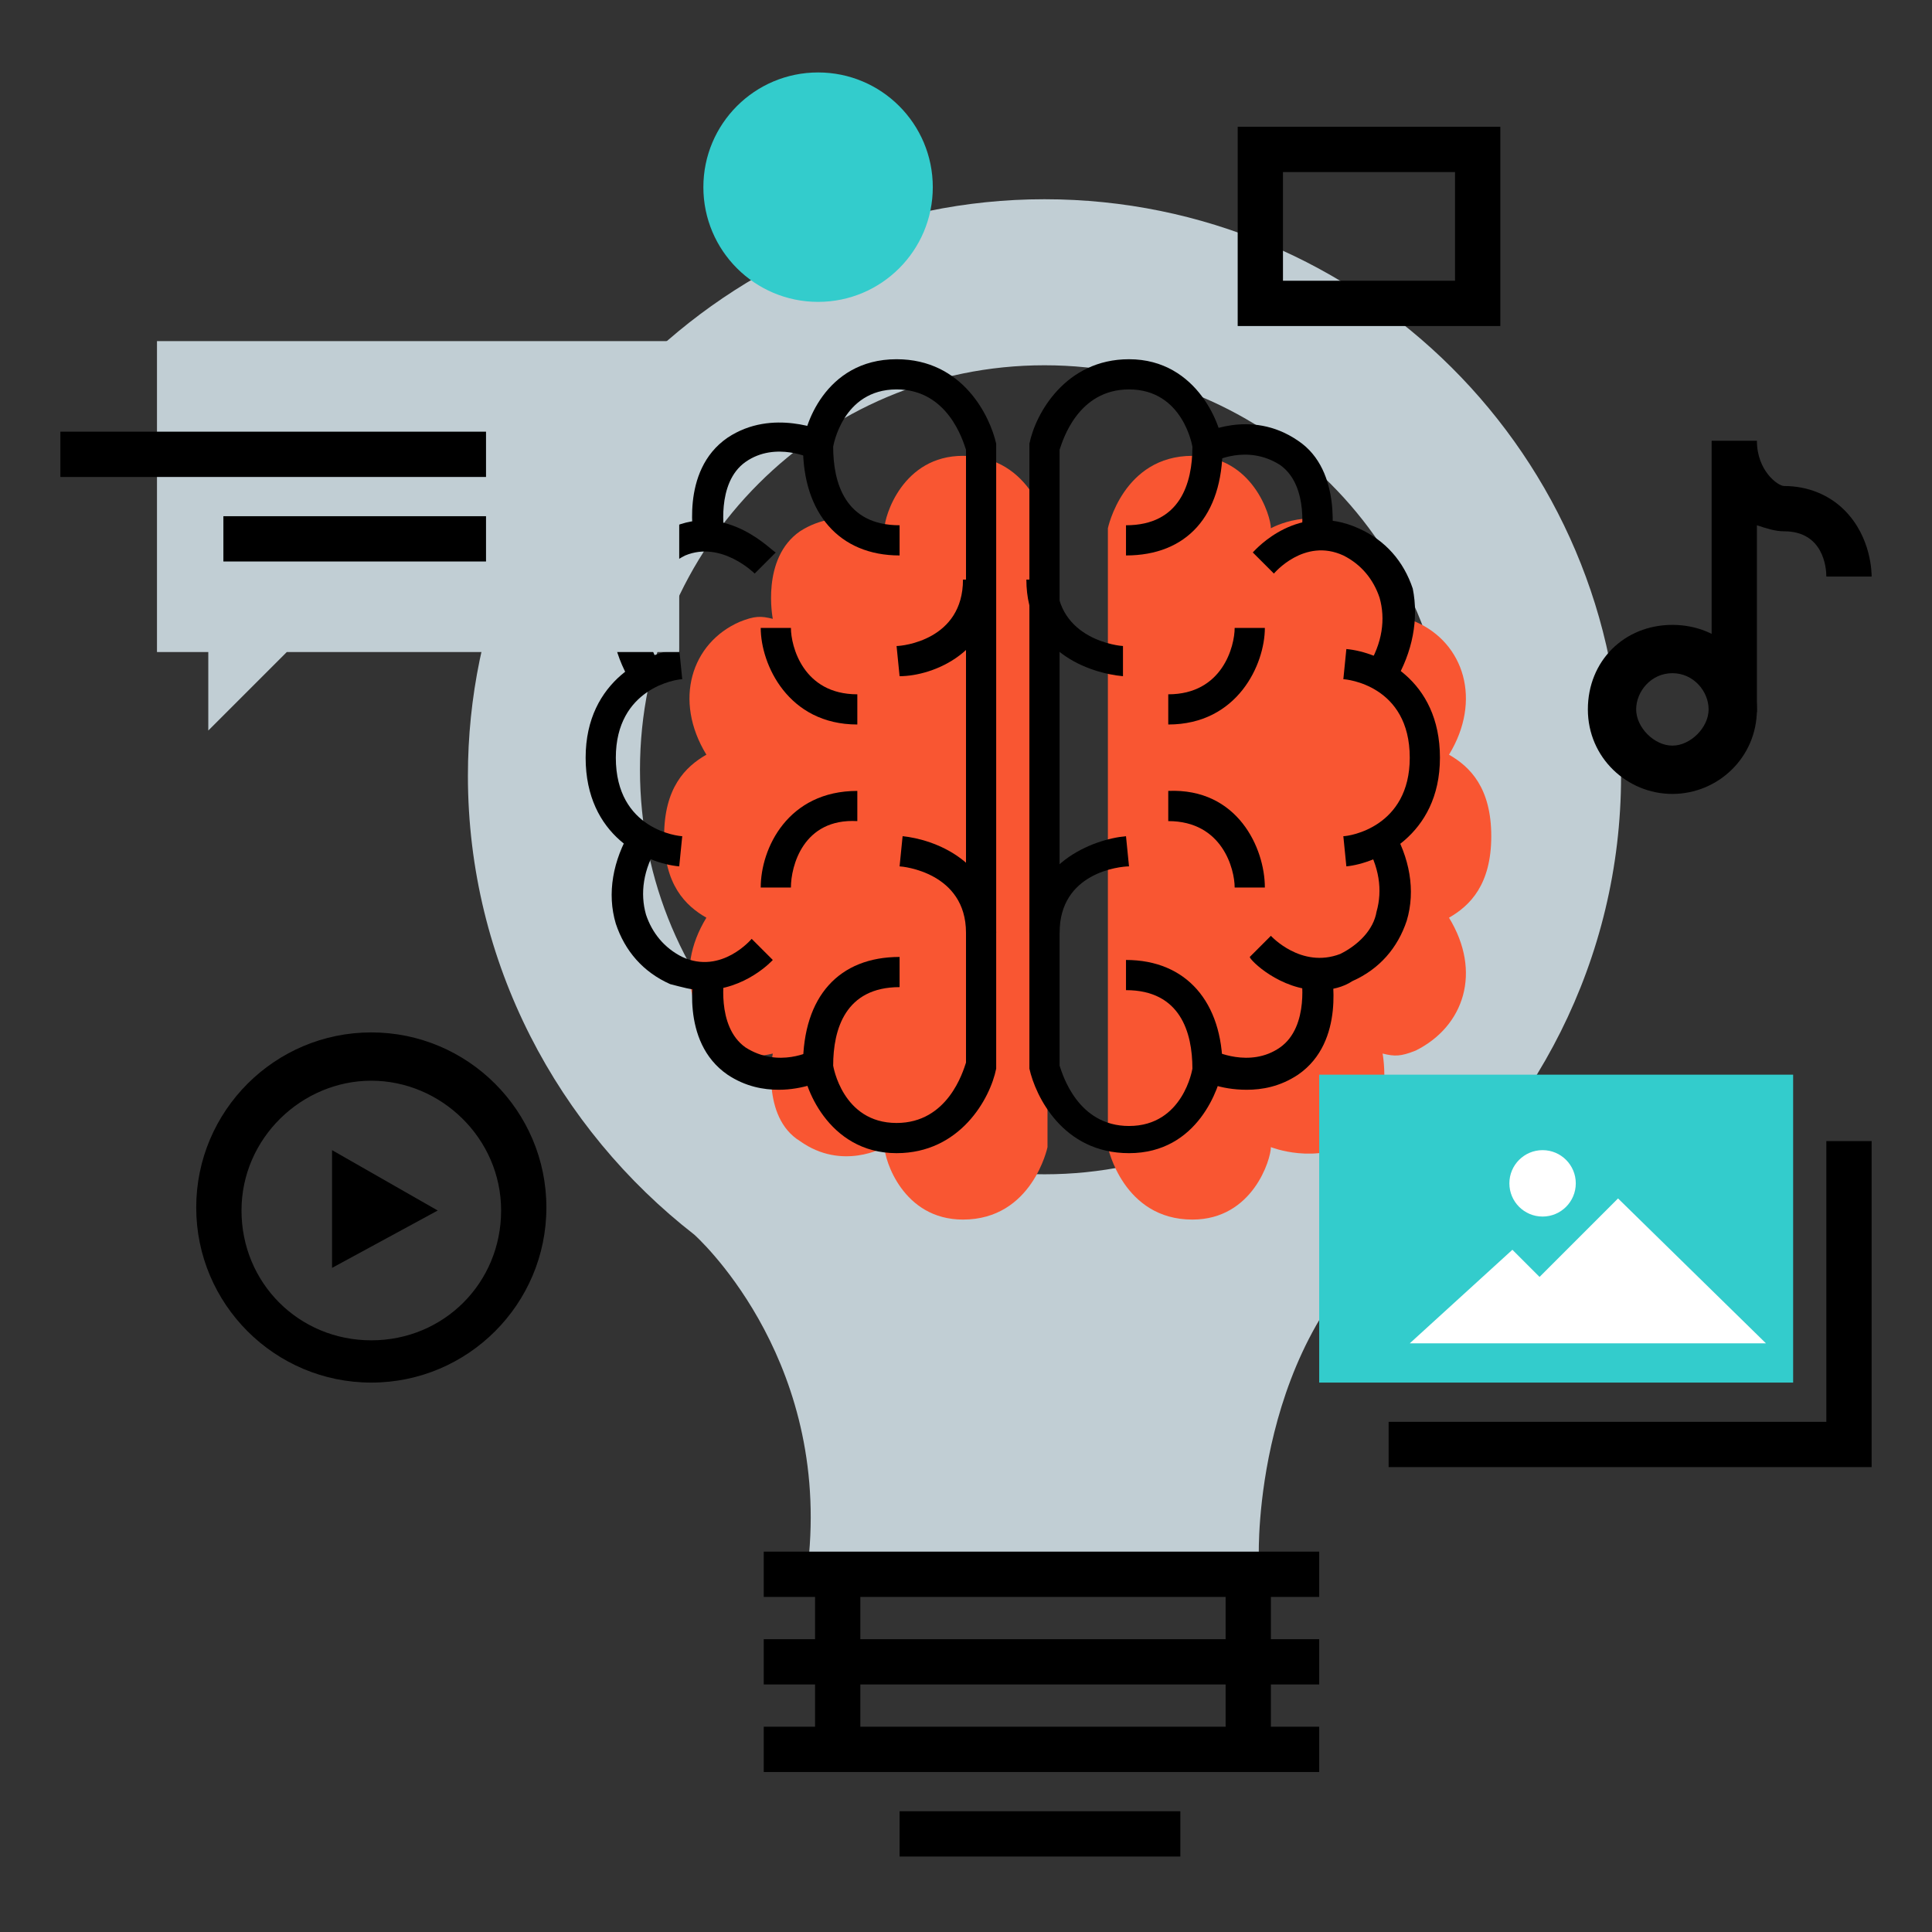 <?xml version="1.0" encoding="utf-8"?>
<!-- Generator: Adobe Illustrator 22.1.0, SVG Export Plug-In . SVG Version: 6.00 Build 0)  -->
<svg version="1.1" id="Layer_1" xmlns="http://www.w3.org/2000/svg" xmlns:xlink="http://www.w3.org/1999/xlink" x="0px" y="0px"
	 viewBox="0 0 64 64" style="enable-background:new 0 0 64 64;" xml:space="preserve">
<rect x="0" y="0" width="64" height="64" fill="#333333" stroke="none"/>
<style type="text/css">
	.st0{fill:#C1CED4;}
	.st1{fill:#F95632;}
	.st2{fill:#33CCCC;}
	.st3{fill:#FFFFFF;}
</style>
<g>
	<path class="st0" d="M53.7,25.7c0-10.6-8.6-19.1-19.1-19.1s-19.1,8.6-19.1,19.1c0,6.2,3,11.7,7.5,15.2l0,0c0,0,4.4,3.9,3.8,10.6
		h14.9c0,0-0.2-7.2,4.7-10.8l0,0C50.8,37.2,53.7,31.8,53.7,25.7z M34.6,38.9c-7.4,0-13.4-6-13.4-13.4s6-13.4,13.4-13.4
		S48,18.1,48,25.5S42,38.9,34.6,38.9z"/>
	<g>
		<path class="st1" d="M42.1,38C42.1,38.1,42.1,38,42.1,38c0,0.4-0.6,2.4-2.6,2.4c-2.3,0-2.8-2.4-2.8-2.4V27.8V17.5
			c0,0,0.5-2.4,2.8-2.4c2,0,2.6,2,2.6,2.4c0,0,1.4-0.8,2.8,0.1s0.9,2.9,0.9,2.9l0,0c0.4-0.1,0.6-0.1,1.1,0.1
			c1.6,0.7,2.2,2.6,1.1,4.4c0.7,0.4,1.4,1.1,1.4,2.7S48.7,30,48,30.4c1.1,1.8,0.5,3.6-1.1,4.4c-0.5,0.2-0.7,0.2-1.1,0.1
			c0,0,0.4,2.1-0.9,2.9S42.1,38,42.1,38z"/>
	</g>
	<g>
		<path class="st1" d="M29.3,38C29.3,38.1,29.3,38,29.3,38c0,0.4,0.6,2.4,2.6,2.4c2.3,0,2.8-2.4,2.8-2.4V27.8V17.5
			c0,0-0.5-2.4-2.8-2.4c-2,0-2.6,2-2.6,2.4c0,0-1.4-0.8-2.8,0.1c-1.3,0.9-0.9,2.9-0.9,2.9l0,0c-0.4-0.1-0.6-0.1-1.1,0.1
			c-1.6,0.7-2.2,2.6-1.1,4.4c-0.7,0.4-1.4,1.1-1.4,2.7s0.7,2.3,1.4,2.7c-1.1,1.8-0.5,3.6,1.1,4.4c0.5,0.2,0.7,0.2,1.1,0.1
			c0,0-0.4,2.1,0.9,2.9C27.9,38.8,29.3,38,29.3,38z"/>
	</g>
	<g>
		<g>
			<path d="M23,18c0-0.1-0.5-2.4,1.1-3.5c1.5-1,3.2-0.2,3.3-0.2l-0.5,0.9c0,0-1.2-0.6-2.2,0.1c-1,0.7-0.7,2.4-0.7,2.4L23,18z"/>
		</g>
		<g>
			<path d="M20.9,22.6c-0.6-1-0.8-2.1-0.5-3.1c0.3-0.9,0.9-1.6,1.8-2c1.9-0.9,3.4,0.8,3.5,0.8L25,19c0,0-1.1-1.1-2.3-0.6
				c-0.6,0.3-1.1,0.8-1.2,1.4c-0.2,0.7-0.1,1.5,0.4,2.3L20.9,22.6z"/>
		</g>
		<g>
			<path d="M28.4,24c-2.3,0-3.2-2-3.2-3.2h1c0,0.6,0.4,2.2,2.2,2.2V24z"/>
		</g>
		<g>
			<path d="M29.8,22.4l-0.1-1c0.2,0,2.2-0.2,2.2-2.2h1C33,21.6,30.9,22.4,29.8,22.4z"/>
		</g>
		<g>
			<path d="M29.7,38.2c-2.3,0-3.1-2.3-3.1-2.9c0-2.3,1.2-3.6,3.2-3.6v1c-1.8,0-2.2,1.4-2.2,2.6c0,0,0.3,1.9,2.1,1.9
				c1.7,0,2.2-1.7,2.3-2V14.9c-0.1-0.3-0.6-2-2.3-2c-1.8,0-2.1,1.9-2.1,1.9c0,1.2,0.4,2.6,2.2,2.6v1c-2,0-3.2-1.4-3.2-3.6
				c0-0.6,0.7-2.9,3.1-2.9c2.2,0,3.1,1.9,3.3,2.8v0.1v20.6C32.8,36.4,31.8,38.2,29.7,38.2z"/>
		</g>
		<g>
			<path d="M25.8,36.1c-0.5,0-1.1-0.1-1.7-0.5c-1.6-1.1-1.1-3.4-1.1-3.5l1,0.2c0,0-0.3,1.7,0.7,2.4c1.1,0.7,2.2,0.1,2.2,0.1l0.5,0.9
				C27.3,35.8,26.6,36.1,25.8,36.1z"/>
		</g>
		<g>
			<path d="M23.3,32.8c-0.4,0-0.7-0.1-1.1-0.2c-0.9-0.4-1.5-1.1-1.8-2c-0.3-1-0.1-2.1,0.5-3.1l0.9,0.5c-0.5,0.8-0.6,1.6-0.4,2.3
				c0.2,0.6,0.6,1.1,1.2,1.4c1.3,0.6,2.3-0.6,2.3-0.6l0.7,0.7C25.6,31.8,24.7,32.8,23.3,32.8z"/>
		</g>
		<g>
			<path d="M22.5,28.7c-1.1-0.1-3.1-1-3.1-3.6s2.1-3.5,3.1-3.6l0.1,1c-0.2,0-2.2,0.3-2.2,2.6c0,2.4,2.1,2.6,2.2,2.6L22.5,28.7z"/>
		</g>
		<g>
			<path d="M26.2,29.4h-1c0-1.3,0.9-3.2,3.2-3.2v1C26.6,27.1,26.2,28.7,26.2,29.4z"/>
		</g>
		<g>
			<path d="M33,30.9h-1c0-2-2.1-2.2-2.2-2.2l0.1-1C30.9,27.8,33,28.5,33,30.9z"/>
		</g>
	</g>
	<g>
		<g>
			<path d="M44.1,18l-1-0.2c0,0,0.3-1.7-0.7-2.4c-1.1-0.7-2.2-0.1-2.2-0.1l-0.5-0.9c0.1,0,1.7-0.9,3.3,0.2
				C44.5,15.6,44.1,17.9,44.1,18z"/>
		</g>
		<g>
			<path d="M46.2,22.6l-0.9-0.5c0.5-0.8,0.6-1.6,0.4-2.3c-0.2-0.6-0.6-1.1-1.2-1.4c-1.3-0.6-2.3,0.6-2.3,0.6l-0.7-0.7
				c0.1-0.1,1.5-1.7,3.5-0.8c0.9,0.4,1.5,1.1,1.8,2C47,20.5,46.8,21.6,46.2,22.6z"/>
		</g>
		<g>
			<path d="M38.7,24v-1c1.8,0,2.2-1.6,2.2-2.2h1C41.9,22,41,24,38.7,24z"/>
		</g>
		<g>
			<path d="M37.2,22.4c-1.1-0.1-3.2-0.8-3.2-3.2h1c0,2,2.1,2.2,2.2,2.2V22.4z"/>
		</g>
		<g>
			<path d="M37.4,38.2c-2.2,0-3.1-1.9-3.3-2.8v-0.1V14.7c0.2-1,1.2-2.8,3.3-2.8c2.3,0,3.1,2.3,3.1,2.9c0,2.3-1.2,3.6-3.2,3.6v-1
				c1.8,0,2.2-1.4,2.2-2.6c0,0-0.3-1.9-2.1-1.9c-1.7,0-2.2,1.7-2.3,2v20.4c0.1,0.3,0.6,2,2.3,2c1.8,0,2.1-1.9,2.1-1.9
				c0-1.2-0.4-2.6-2.2-2.6v-1c2,0,3.2,1.4,3.2,3.6C40.4,36,39.7,38.2,37.4,38.2z"/>
		</g>
		<g>
			<path d="M41.3,36.1c-0.9,0-1.5-0.3-1.6-0.4l0.5-0.9c0,0,1.2,0.6,2.2-0.1c1-0.7,0.7-2.4,0.7-2.4l1-0.2c0,0.1,0.5,2.4-1.1,3.5
				C42.4,36,41.8,36.1,41.3,36.1z"/>
		</g>
		<g>
			<path d="M43.7,32.8c-1.3,0-2.3-1-2.3-1.1l0.7-0.7c0,0,1,1.1,2.3,0.6c0.6-0.3,1.1-0.8,1.2-1.4c0.2-0.7,0.1-1.5-0.4-2.3l0.9-0.5
				c0.6,1,0.8,2.1,0.5,3.1c-0.3,0.9-0.9,1.6-1.8,2C44.5,32.7,44.1,32.8,43.7,32.8z"/>
		</g>
		<g>
			<path d="M44.6,28.7l-0.1-1v0.5v-0.5c0.2,0,2.2-0.3,2.2-2.6c0-2.4-2.1-2.6-2.2-2.6l0.1-1c1.1,0.1,3.1,1,3.1,3.6
				S45.6,28.6,44.6,28.7z"/>
		</g>
		<g>
			<path d="M41.9,29.4h-1c0-0.6-0.4-2.2-2.2-2.2v-1C41,26.1,41.9,28.1,41.9,29.4z"/>
		</g>
		<g>
			<path d="M35.1,30.9h-1c0-2.3,2.1-3.1,3.2-3.2l0.1,1C37.1,28.7,35.1,28.9,35.1,30.9z"/>
		</g>
	</g>
	<polygon class="st0" points="5.2,21.6 5.2,11.3 22.5,11.3 22.5,21.6 9.5,21.6 6.9,24.2 6.9,21.6 	"/>
	<g>
		<rect x="2" y="14.3" width="14.1" height="1.5"/>
	</g>
	<g>
		<rect x="7.4" y="17.1" width="8.7" height="1.5"/>
	</g>
	<g>
		<polygon points="62,48.6 46,48.6 46,47.1 60.5,47.1 60.5,37.8 62,37.8 		"/>
	</g>
	<g>
		<rect x="43.7" y="35.6" class="st2" width="15.7" height="10.2"/>
		<polygon class="st3" points="46.7,44.5 50.1,41.4 51,42.3 53.6,39.7 58.5,44.5 		"/>
		<circle class="st3" cx="51.1" cy="39.2" r="1.1"/>
	</g>
	<circle class="st2" cx="27.1" cy="6.2" r="3.8"/>
	<g>
		<path d="M49.7,10.8H41V4.2h8.7V10.8z M42.5,9.3h5.7V5.7h-5.7V9.3z"/>
	</g>
	<g>
		<g>
			<path d="M55.4,26.3c-1.5,0-2.8-1.2-2.8-2.8s1.2-2.8,2.8-2.8s2.8,1.2,2.8,2.8S56.9,26.3,55.4,26.3z M55.4,22.3
				c-0.7,0-1.2,0.6-1.2,1.2s0.6,1.2,1.2,1.2s1.2-0.6,1.2-1.2S56.1,22.3,55.4,22.3z"/>
		</g>
		<g>
			<path d="M58.2,23.6h-1.5v-9h1.5c0,1,0.7,1.5,0.9,1.5c0.8,0,1.5,0.3,2,0.8C62,17.8,62,19,62,19.1h-1.5h0.8h-0.8
				c0-0.3-0.1-1.5-1.4-1.5c-0.3,0-0.6-0.1-0.9-0.2V23.6z"/>
		</g>
	</g>
	<g>
		<path d="M12.3,45.8c-3.2,0-5.8-2.6-5.8-5.8s2.6-5.8,5.8-5.8s5.8,2.6,5.8,5.8S15.5,45.8,12.3,45.8z M12.3,35.8
			C10,35.8,8,37.7,8,40.1s1.9,4.3,4.3,4.3s4.3-1.9,4.3-4.3S14.6,35.8,12.3,35.8z"/>
	</g>
	<polygon points="14.5,40.1 11,42 11,38.1 	"/>
	<g>
		<rect x="25.3" y="51.4" width="18.4" height="1.5"/>
	</g>
	<g>
		<rect x="29.8" y="60" width="9.3" height="1.5"/>
	</g>
	<g>
		<g>
			<rect x="25.3" y="54.3" width="18.4" height="1.5"/>
		</g>
		<g>
			<rect x="25.3" y="57.2" width="18.4" height="1.5"/>
		</g>
		<g>
			<rect x="40.6" y="51.5" width="1.5" height="7"/>
		</g>
		<g>
			<rect x="27" y="51.5" width="1.5" height="7"/>
		</g>
	</g>
</g>
</svg>
